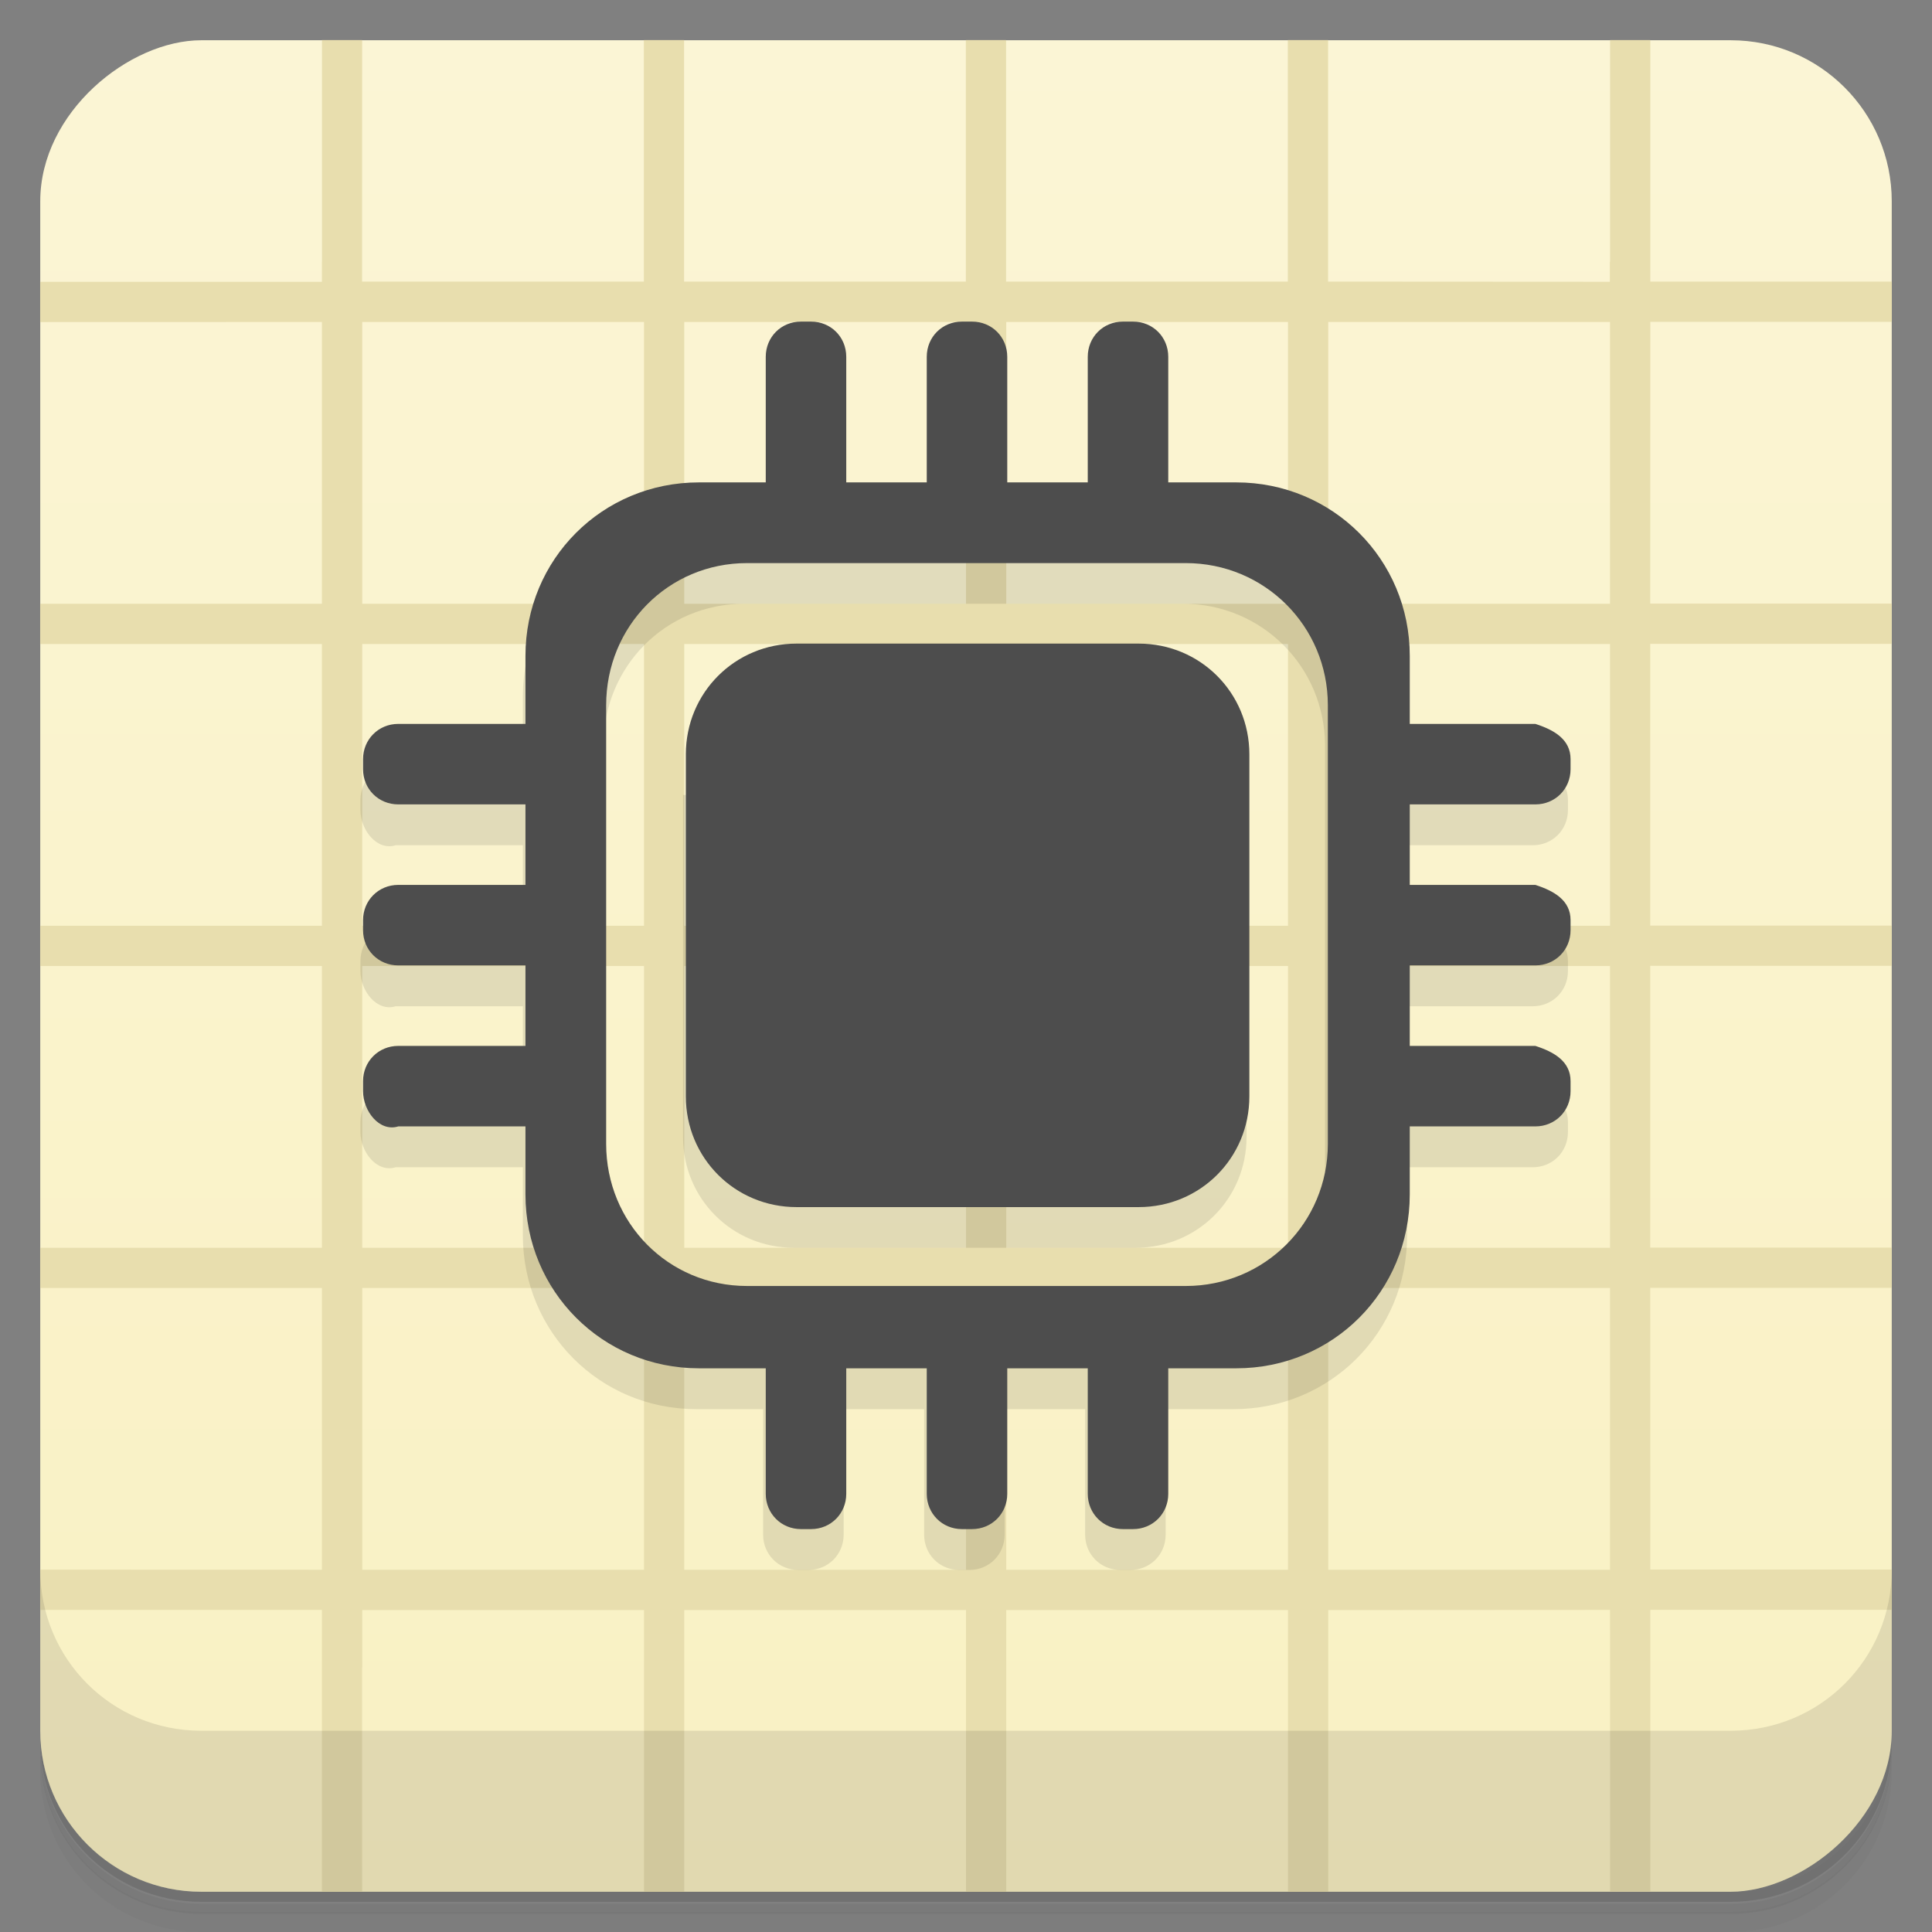<?xml version="1.0" encoding="UTF-8"?>
<svg version="1.1" viewBox="0 0 48 48" xmlns="http://www.w3.org/2000/svg">
 <rect x="0" y="0" width="48" height="48" fill="#808080" stroke="none"/>
 <defs>
  <linearGradient id="bg" x1="-47" x2="-1" y1="0" y2="0" gradientUnits="userSpaceOnUse">
   <stop style="stop-color:#f9f1c3" offset="0"/>
   <stop style="stop-color:#fbf5d5" offset="1"/>
  </linearGradient>
 </defs>
 <path d="m1 43v0.25c0 2.22 1.78 4 4 4h38c2.22 0 4-1.78 4-4v-0.25c0 2.22-1.78 4-4 4h-38c-2.22 0-4-1.78-4-4zm0 0.5v0.5c0 2.22 1.78 4 4 4h38c2.22 0 4-1.78 4-4v-0.5c0 2.22-1.78 4-4 4h-38c-2.22 0-4-1.78-4-4z" style="opacity:.02"/>
 <path d="m1 43.3v0.25c0 2.22 1.78 4 4 4h38c2.22 0 4-1.78 4-4v-0.25c0 2.22-1.78 4-4 4h-38c-2.22 0-4-1.78-4-4z" style="opacity:.05"/>
 <path d="m1 43v0.25c0 2.22 1.78 4 4 4h38c2.22 0 4-1.78 4-4v-0.25c0 2.22-1.78 4-4 4h-38c-2.22 0-4-1.78-4-4z" style="opacity:.1"/>
 <rect transform="rotate(-90)" x="-47" y="1" width="46" height="46" rx="4" style="fill:url(#bg)"/>
 <path d="m8 1v5.5l-0.002 2e-3v0.5h-7v1l7-2e-3v7h-7v1h7v7h-7v1h7v7h-7v1h7v7l-7-2e-3v1h7v7h1l-0.002-5.56 0.004 0.004v-1.44h7v7h1v-7h7v7h1v-7h7v7h1v-7l7-0.004v0.5l2e-3 -2e-3v6.5h1v-7h6v-1h-6l-2e-3 -7h6v-1h-6v-7h6v-1h-6v-7h6v-1h-6l2e-3 -7h6v-1h-6v-6h-1v5.51l-0.006-0.006v0.5l-7-0.004v-6h-1v6h-7v-6h-1v6h-7v-6h-1v6h-7v-1.44l0.002-4.56h-1zm1 7h7v7h-7zm8 0h7v7h-7zm8 0h7v7h-7zm8 0h7v7h-7zm-24 8h7v7h-7zm8 0h7v7h-7zm8 0h7v7h-7zm8 0h7v7h-7zm-24 8h7v7h-7zm8 0h7v7h-7zm8 0h7v7h-7zm8 0h7v7h-7zm-24 8h7v7h-7zm8 0h7v7h-7zm8 0h7v7h-7zm8 0h7v7h-7z" style="fill:#e8deae"/>
 <path d="m1 39v4c0 2.22 1.78 4 4 4h38c2.22 0 4-1.78 4-4v-4c0 2.22-1.78 4-4 4h-38c-2.22 0-4-1.78-4-4z" style="opacity:.1"/>
 <path d="m17.3 13c-2.4 0-4.31 1.91-4.31 4.31v1.69h-3.16c-0.492 0-0.875 0.387-0.875 0.875v0.25c0 0.492 0.406 1.02 0.875 0.875h3.16v2h-3.16c-0.492 0-0.875 0.387-0.875 0.875v0.25c0 0.492 0.406 1.02 0.875 0.875h3.16v2h-3.16c-0.492 0-0.875 0.387-0.875 0.875v0.25c0 0.492 0.406 1.02 0.875 0.875h3.16v1.69c0 2.4 1.91 4.32 4.31 4.32h1.66v3.12c0 0.488 0.383 0.875 0.875 0.875h0.25c0.492 0 0.875-0.387 0.875-0.875v-3.12h2v3.12c0 0.488 0.383 0.875 0.875 0.875h0.25c0.492 0 0.875-0.387 0.875-0.875v-3.12h2v3.12c0 0.488 0.383 0.875 0.875 0.875h0.25c0.492 0 0.875-0.387 0.875-0.875v-3.12h1.69c2.4 0 4.31-1.91 4.31-4.32v-1.69h3.12c0.492 0 0.875-0.383 0.875-0.875v-0.25c0-0.488-0.406-0.725-0.875-0.875h-3.12v-2h3.12c0.492 0 0.875-0.383 0.875-0.875v-0.25c0-0.488-0.406-0.725-0.875-0.875h-3.12v-2h3.12c0.492 0 0.875-0.383 0.875-0.875v-0.25c0-0.488-0.406-0.725-0.875-0.875h-3.12v-1.69c0-2.4-1.92-4.31-4.31-4.31zm1.19 2h10.9c1.96 0 3.53 1.57 3.53 3.53v10.9c0 1.96-1.57 3.53-3.53 3.53h-10.9c-1.96 0-3.5-1.57-3.5-3.53v-10.9c0-1.96 1.54-3.53 3.5-3.53zm-1.52 4.75v8.5c0 1.53 1.22 2.75 2.75 2.75h8.5c1.53 0 2.75-1.22 2.75-2.75v-8.5z" style="opacity:.1"/>
 <path d="m19.9 7.99c-0.492 0-0.875 0.383-0.875 0.875v3.12h-1.66c-2.4 0-4.31 1.91-4.31 4.31v1.69h-3.16c-0.492 0-0.875 0.387-0.875 0.875v0.25c0 0.492 0.383 0.875 0.875 0.875h3.16v2h-3.16c-0.492 0-0.875 0.387-0.875 0.875v0.25c0 0.492 0.383 0.875 0.875 0.875h3.16v2h-3.16c-0.492 0-0.875 0.387-0.875 0.875v0.25c0 0.492 0.406 1.02 0.875 0.875h3.16v1.69c0 2.4 1.91 4.32 4.31 4.32h1.66v3.12c0 0.488 0.383 0.875 0.875 0.875h0.25c0.492 0 0.875-0.387 0.875-0.875v-3.12h2v3.12c0 0.488 0.383 0.875 0.875 0.875h0.25c0.492 0 0.875-0.387 0.875-0.875v-3.12h2v3.12c0 0.488 0.383 0.875 0.875 0.875h0.25c0.492 0 0.875-0.387 0.875-0.875v-3.12h1.69c2.4 0 4.31-1.91 4.31-4.32v-1.69h3.12c0.492 0 0.875-0.383 0.875-0.875v-0.25c0-0.488-0.406-0.725-0.875-0.875h-3.12v-2h3.12c0.492 0 0.875-0.383 0.875-0.875v-0.25c0-0.488-0.406-0.725-0.875-0.875h-3.12v-2h3.12c0.492 0 0.875-0.383 0.875-0.875v-0.25c0-0.488-0.406-0.725-0.875-0.875h-3.12v-1.69c0-2.4-1.92-4.31-4.31-4.31h-1.69v-3.12c0-0.492-0.383-0.875-0.875-0.875h-0.25c-0.492 0-0.875 0.383-0.875 0.875v3.12h-2v-3.12c0-0.492-0.383-0.875-0.875-0.875h-0.25c-0.492 0-0.875 0.383-0.875 0.875v3.12h-2v-3.12c0-0.492-0.383-0.875-0.875-0.875zm-1.34 6h10.9c1.96 0 3.53 1.57 3.53 3.53v10.9c0 1.96-1.57 3.53-3.53 3.53h-10.9c-1.96 0-3.5-1.57-3.5-3.53v-10.9c0-1.96 1.54-3.53 3.5-3.53zm1.23 2c-1.53 0-2.75 1.22-2.75 2.75v8.5c0 1.53 1.22 2.75 2.75 2.75h8.5c1.53 0 2.75-1.22 2.75-2.75v-8.5c0-1.53-1.22-2.75-2.75-2.75z" style="fill:#4d4d4d"/>
</svg>
